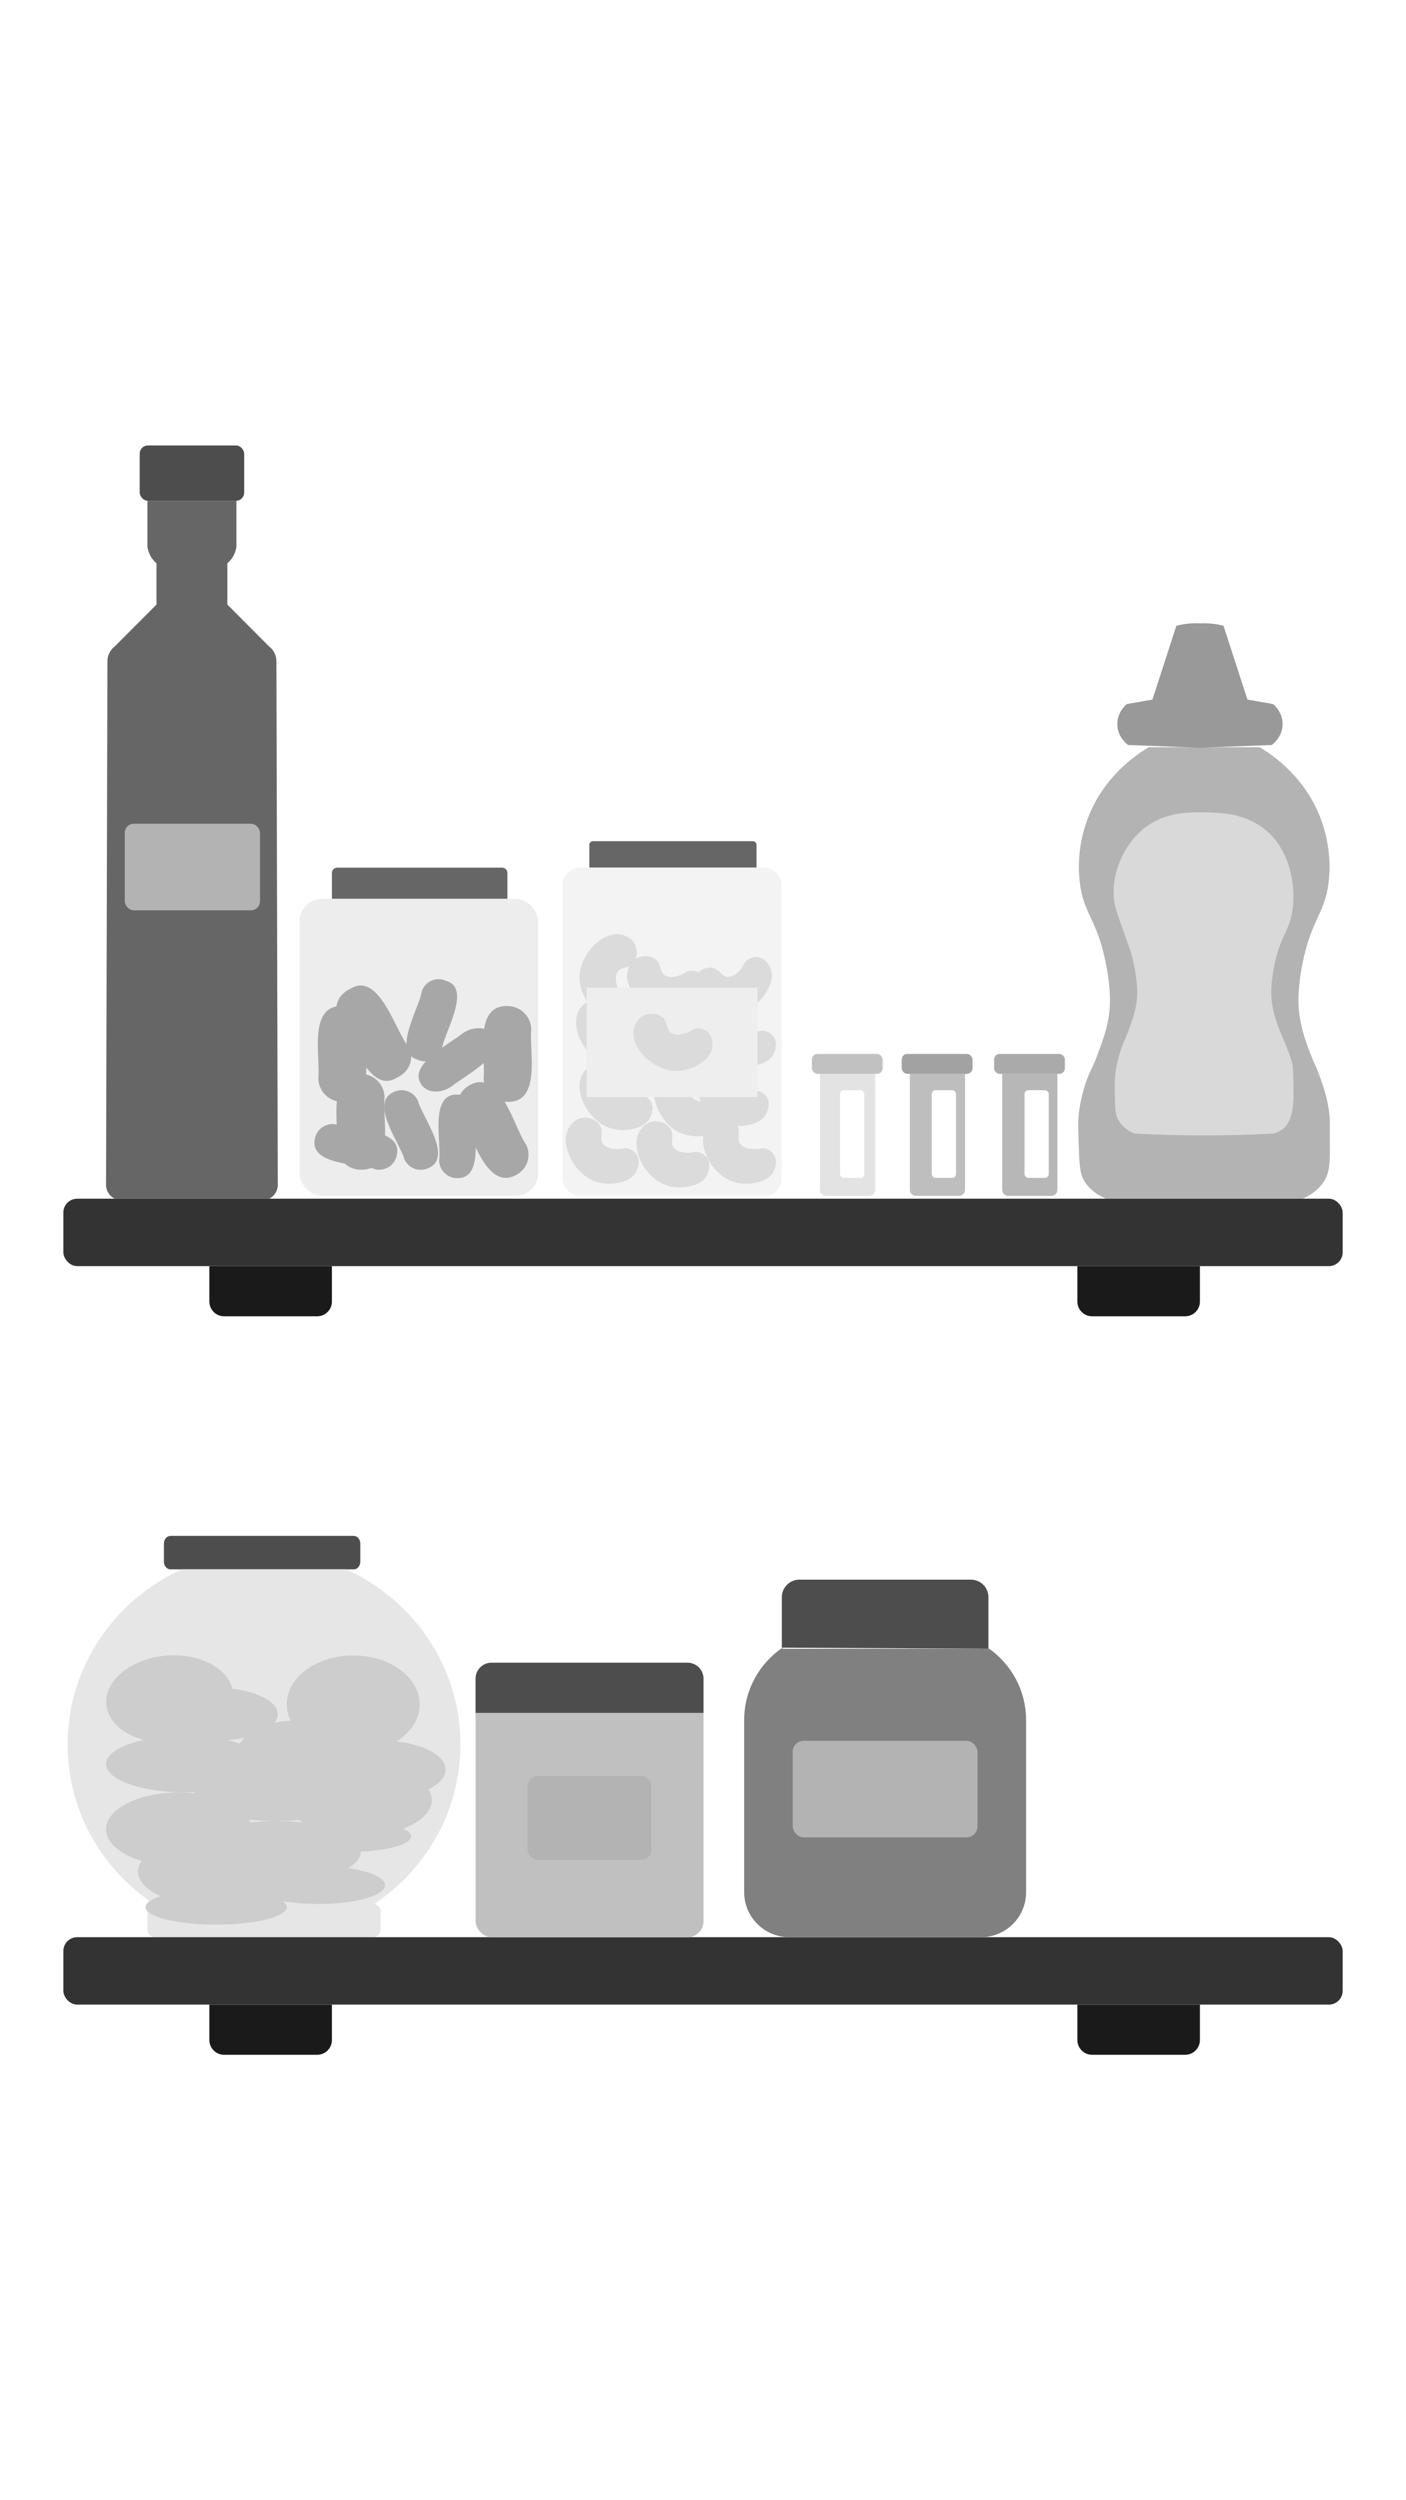 <?xml version="1.0" encoding="UTF-8"?>
<svg id="Layer_2" data-name="Layer 2" xmlns="http://www.w3.org/2000/svg" viewBox="0 0 540 960">
  <defs>
    <style>
      .cls-1 {
        fill: #b7b7b7;
      }

      .cls-2 {
        fill: #a7a7a7;
      }

      .cls-3 {
        fill: #fff;
      }

      .cls-4 {
        fill: #dbdbdb;
      }

      .cls-5 {
        fill: silver;
      }

      .cls-6 {
        fill: #4d4d4d;
      }

      .cls-7 {
        fill: #333;
      }

      .cls-8 {
        fill: #e6e6e6;
      }

      .cls-9 {
        fill: gray;
      }

      .cls-10 {
        fill: #aaa;
      }

      .cls-11 {
        fill: #bebebe;
      }

      .cls-12 {
        fill: none;
      }

      .cls-13 {
        fill: #c1c1c1;
      }

      .cls-14 {
        fill: #999;
      }

      .cls-15 {
        fill: #b3b3b3;
      }

      .cls-16 {
        fill: #1a1a1a;
      }

      .cls-17 {
        fill: #f3f3f3;
      }

      .cls-18 {
        fill: #d9d9d9;
      }

      .cls-19 {
        fill: #cdcdcd;
      }

      .cls-20 {
        fill: #eee;
      }

      .cls-21 {
        fill: #666;
      }

      .cls-22 {
        fill: #a2a2a2;
      }

      .cls-23 {
        fill: #e3e3e3;
      }

      .cls-24 {
        fill: #ededed;
      }
    </style>
  </defs>
  <g id="Layer_2-2" data-name="Layer 2">
    <g>
      <g>
        <g>
          <path class="cls-6" d="m127.81,602.57h8.09c1.38,0,2.49-1.32,2.49-2.97v-6.9c0-1.63-1.12-2.97-2.49-2.97h-70.45c-1.39,0-2.5,1.34-2.5,2.97v6.9c0,1.65,1.12,2.97,2.5,2.97h9.31"/>
          <path class="cls-8" d="m143.78,731.02c1.35.28,2.38,1.47,2.38,2.91v6.9c0,1.65-1.32,2.97-2.96,2.97H59.58c-1.63,0-2.97-1.32-2.97-2.97v-6.9c0-1.44,1.03-2.63,2.4-2.91-19.95-13.31-33.04-35.75-33.04-61.2,0-29.84,18.01-55.55,43.95-67.25h62.97c25.94,11.7,43.95,37.41,43.95,67.25,0,25.45-13.11,47.89-33.04,61.2Z"/>
          <rect class="cls-7" x="24.33" y="743.81" width="491.35" height="25.89" rx="5.31" ry="5.31"/>
          <path class="cls-16" d="m80.4,769.7h47.08v13.59c0,3.13-2.54,5.67-5.67,5.67h-35.73c-3.13,0-5.67-2.54-5.67-5.67v-13.59h0Z"/>
          <path class="cls-16" d="m413.77,769.7h47.08v13.59c0,3.13-2.54,5.67-5.67,5.67h-35.73c-3.13,0-5.67-2.54-5.67-5.67v-13.59h0Z"/>
          <path class="cls-9" d="m394.09,660.46v66.07c0,9.53-7.72,17.27-17.27,17.27h-73.72c-9.55,0-17.29-7.74-17.29-17.27v-66.07c0-11.58,5.86-21.79,14.77-27.84v.43h79.34c8.58,6.08,14.17,16.1,14.17,27.41Z"/>
          <path class="cls-6" d="m379.62,633.05v-19.8c0-3.71-3-6.72-6.71-6.72h-65.91c-3.72,0-6.72,3.02-6.72,6.72v19.38"/>
          <rect class="cls-5" x="182.66" y="638.42" width="87.53" height="105.39" rx="6.11" ry="6.11"/>
          <path class="cls-6" d="m188.77,638.42h75.31c3.37,0,6.11,2.74,6.11,6.11v13.15h-87.53v-13.15c0-3.37,2.74-6.11,6.11-6.11Z"/>
          <ellipse class="cls-19" cx="135.66" cy="654.41" rx="25.52" ry="18.78"/>
          <ellipse class="cls-19" cx="65.16" cy="652.33" rx="24.44" ry="16.69" transform="translate(-55.69 7.99) rotate(-4.92)"/>
          <ellipse class="cls-19" cx="106.13" cy="690.52" rx="32.42" ry="8.67"/>
          <ellipse class="cls-19" cx="71.06" cy="677.33" rx="30.34" ry="10.88"/>
          <ellipse class="cls-19" cx="68.69" cy="702.37" rx="27.97" ry="14.15"/>
          <ellipse class="cls-19" cx="137.99" cy="691.15" rx="27.85" ry="13.82"/>
          <ellipse class="cls-19" cx="113.27" cy="673.81" rx="22.39" ry="13.14"/>
          <ellipse class="cls-19" cx="106.13" cy="711.07" rx="32.42" ry="11.88"/>
          <ellipse class="cls-19" cx="83.02" cy="732.25" rx="27.13" ry="6.74"/>
          <ellipse class="cls-19" cx="84.03" cy="718.61" rx="31.03" ry="13.64"/>
          <ellipse class="cls-19" cx="122.28" cy="723.8" rx="25.62" ry="7.27"/>
          <ellipse class="cls-19" cx="82.74" cy="658.21" rx="23.96" ry="10.17"/>
          <ellipse class="cls-19" cx="146.71" cy="679.45" rx="24.43" ry="11.07"/>
          <ellipse class="cls-19" cx="134.03" cy="705.09" rx="23.89" ry="5.98"/>
          <rect class="cls-15" x="202.61" y="681.86" width="47.64" height="32.26" rx="3.94" ry="3.94"/>
          <rect class="cls-15" x="304.45" y="668.41" width="70.98" height="37.08" rx="4.24" ry="4.24"/>
        </g>
        <g>
          <g>
            <path class="cls-21" d="m106.69,454.64c-.18-66.88-.35-133.75-.53-200.63.01-.67-.06-2.05-.86-3.53-.62-1.14-1.42-1.86-1.93-2.25-5.35-5.37-10.7-10.73-16.05-16.1v-15.84c.59-.5,1.36-1.27,2.03-2.35,1-1.61,1.33-3.14,1.45-4.07v-17.59h-34.18v17.59c.12.92.44,2.46,1.45,4.07.67,1.08,1.44,1.85,2.03,2.35v15.84c-5.35,5.37-10.7,10.73-16.05,16.1-.5.39-1.3,1.1-1.93,2.25-.8,1.48-.87,2.86-.86,3.53-.18,66.88-.35,133.75-.53,200.63-.02.55-.01,2.15,1.07,3.69.77,1.11,1.74,1.67,2.25,1.93h59.33c.51-.25,1.47-.82,2.25-1.93,1.08-1.54,1.09-3.14,1.07-3.69Z"/>
            <rect class="cls-6" x="53.65" y="171.04" width="40.13" height="21.25" rx="3.15" ry="3.15"/>
          </g>
          <path class="cls-21" d="m129.51,333.14h63.34c1.12,0,2.04.91,2.04,2.04v9.95h-67.41v-9.95c0-1.12.91-2.04,2.04-2.04Z"/>
          <rect class="cls-24" x="115.06" y="345.13" width="91.59" height="114.06" rx="8.58" ry="8.58"/>
          <path class="cls-21" d="m227.73,322.98h61.44c.76,0,1.38.62,1.38,1.38v8.78h-64.2v-8.78c0-.76.62-1.38,1.38-1.38Z"/>
          <rect class="cls-17" x="216.07" y="333.14" width="84.1" height="126.05" rx="6.58" ry="6.58"/>
          <path class="cls-23" d="m314.94,412.32h21.19v44.52c0,1.29-1.05,2.35-2.35,2.35h-16.5c-1.29,0-2.35-1.05-2.35-2.35v-44.52h0Z"/>
          <rect class="cls-13" x="311.81" y="404.67" width="27.2" height="7.65" rx="2.16" ry="2.16"/>
          <path class="cls-11" d="m349.45,412.32h21.19v44.52c0,1.29-1.05,2.35-2.35,2.35h-16.5c-1.29,0-2.35-1.05-2.35-2.35v-44.52h0Z"/>
          <rect class="cls-22" x="346.32" y="404.67" width="27.2" height="7.65" rx="2.16" ry="2.16"/>
          <g>
            <path class="cls-1" d="m384.92,412.32h21.19v44.52c0,1.29-1.05,2.35-2.35,2.35h-16.5c-1.29,0-2.35-1.05-2.35-2.35v-44.52h0Z"/>
            <rect class="cls-10" x="381.79" y="404.67" width="27.2" height="7.65" rx="2.16" ry="2.16"/>
          </g>
          <path class="cls-15" d="m510.75,438c-.06-5.16.18-7.74-.31-11.32-.74-5.36-2.18-9.49-3.32-12.73-1.3-3.68-1.84-4.39-3.22-7.84-1.86-4.67-4.06-10.27-4.92-17.12-.29-2.29-.82-7.87,1.07-17.98,3.41-18.23,8.81-19.68,10.27-32.53,1.4-12.36-2.28-22.16-3.42-25.04-6.1-15.38-18.06-23.51-23.11-26.54h-42.59c-5.06,3.02-17.01,11.16-23.11,26.54-1.14,2.88-4.83,12.68-3.42,25.04,1.46,12.85,6.86,14.3,10.27,32.53,1.89,10.1,1.36,15.68,1.07,17.98-.76,6.04-2.55,10.79-4.92,17.12-1.32,3.51-2.73,5.45-4.22,10.04-1.57,4.82-2.14,8.51-2.27,9.35-.62,4.14-.54,7.06-.36,12.49.27,8.34.4,12.59,2.14,15.41,2.36,3.84,5.98,5.83,8.35,6.85h75.54c2.37-1.02,5.99-3.01,8.35-6.85,1.95-3.17,2.25-6.31,2.14-15.41Z"/>
          <path class="cls-18" d="m496.82,419.4c-.02-1.68-.06-3.59-.13-5.71-.08-2.28-.1-3.41-.16-3.88-.23-1.91-.7-3.47-2.22-7.35-1.15-2.92-1.88-4.57-2.36-5.74-1.09-2.63-2.84-6.96-3.5-12.18-.21-1.63-.58-5.6.76-12.79,2.43-12.97,6.27-14,7.31-23.14,1.1-9.64-1.43-22.14-9.98-29.53-7.95-6.87-17.49-7.04-23.61-7.15-6.1-.11-15.39-.27-23.43,6.06-9.37,7.38-13.72,20.98-11.02,30.62.78,2.8,1.88,5.83,5.14,14.93.77,2.14,1.52,4.75,2.16,8.21,1.34,7.19.97,11.15.76,12.79-.54,4.3-1.81,7.68-3.5,12.18-1.12,2.97-1.46,3.11-2.39,5.8-1.73,5.04-2.19,8.91-2.31,10-.26,2.46-.21,4.18-.17,6.88.07,5.7.06,8.58,1.52,10.96,1.68,2.73,4.25,4.15,5.94,4.87,8.31.46,17.05.72,26.17.74,9.63.01,18.83-.26,27.56-.74,3.22-1.27,7.62-2.8,7.46-15.83Z"/>
          <path class="cls-14" d="m488.95,270.33c-3.28-.57-6.56-1.14-9.84-1.71-3.07-9.45-6.13-18.9-9.2-28.36-1.46-.37-3.22-.71-5.24-.86-1.39-.1-2.66-.1-3.81-.04-1.16-.06-2.43-.07-3.81.04-2.02.15-3.79.49-5.24.86-3.07,9.45-6.13,18.9-9.2,28.36-3.28.57-6.56,1.14-9.84,1.71-.38.31-3.87,3.26-3.64,8.13.22,4.71,3.74,7.29,4.17,7.6,8.64.32,17.28.64,25.92.96,0,.04,0,.08,0,.12l1.64-.06c.55.02,1.1.04,1.64.06,0-.04,0-.08,0-.12,8.64-.32,17.28-.64,25.92-.96.43-.3,3.95-2.89,4.17-7.6.23-4.87-3.26-7.83-3.64-8.13Z"/>
          <rect class="cls-7" x="24.33" y="460.26" width="491.35" height="25.89" rx="5.31" ry="5.31"/>
          <path class="cls-16" d="m80.4,486.15h47.08v13.59c0,3.13-2.54,5.67-5.67,5.67h-35.73c-3.13,0-5.67-2.54-5.67-5.67v-13.59h0Z"/>
          <path class="cls-16" d="m413.77,486.15h47.08v13.59c0,3.13-2.54,5.67-5.67,5.67h-35.73c-3.13,0-5.67-2.54-5.67-5.67v-13.59h0Z"/>
          <path class="cls-2" d="m161.99,416.62c2.26,3.17,7.44,3.35,11.57.41,5.96-4.66,21.2-12.27,15.56-19.75-2.26-3.17-7.44-3.35-11.57-.41-5.96,4.66-21.2,12.27-15.56,19.75Z"/>
          <path class="cls-2" d="m138.55,449.13c-5.05,0-9.15-4.1-9.15-9.15.89-7.75-4.07-27.99,9.15-27.66,5.05,0,9.15,4.1,9.15,9.15-.89,7.75,4.07,27.99-9.15,27.66Z"/>
          <path class="cls-2" d="m131.41,423.08c-5.05,0-9.15-4.1-9.15-9.15.89-7.75-4.07-27.99,9.15-27.66,5.05,0,9.15,4.1,9.15,9.15-.89,7.75,4.07,27.99-9.15,27.66Z"/>
          <path class="cls-2" d="m194.89,423.08c-5.05,0-9.15-4.1-9.15-9.15.89-7.75-4.07-27.99,9.15-27.66,5.05,0,9.15,4.1,9.15,9.15-.89,7.75,4.07,27.99-9.15,27.66Z"/>
          <path class="cls-2" d="m152.47,413.76c4.63-1.99,6.98-7.45,4.34-11.95-4.78-5.51-11.17-29.07-22.24-22.16-4.64,1.99-6.99,7.45-4.34,11.95,4.78,5.51,11.17,29.07,22.25,22.16Z"/>
          <path class="cls-2" d="m171.39,376.63c-3.62-1.69-8.11-.03-9.43,4.13-.8,6.03-11.58,23.26-1.66,26.09,3.62,1.69,8.11.03,9.43-4.13.8-6.03,11.58-23.26,1.66-26.09Z"/>
          <path class="cls-2" d="m175.56,452.36c10.81.29,5.86-19.12,6.9-25.2,0-3.81-3.09-6.9-6.9-6.9-10.81-.29-5.86,19.12-6.9,25.2,0,3.81,3.09,6.9,6.9,6.9Z"/>
          <path class="cls-2" d="m164.37,448.58c10.01-4.08-2.33-19.86-3.82-25.85-1.53-3.49-5.61-5.08-9.1-3.54-10.01,4.08,2.33,19.86,3.82,25.85,1.53,3.49,5.61,5.08,9.1,3.54Z"/>
          <path class="cls-2" d="m120.96,437.09c-2.49,10.52,17.52,9.64,23.26,11.9,3.73.78,7.39-1.62,8.16-5.35,2.49-10.52-17.52-9.64-23.26-11.9-3.73-.78-7.39,1.62-8.16,5.35Z"/>
          <path class="cls-2" d="m198.24,451.15c4.29-2.21,5.98-7.48,3.77-11.77-4.56-6.29-9.76-29.13-21.54-22.77-4.29,2.21-5.98,7.48-3.77,11.77,4.56,6.29,9.76,29.13,21.54,22.77Z"/>
          <path class="cls-4" d="m264.71,413.65c1.45,2.87-.95,5.13.72,7.35,1.44,1.92,4.7,2.18,5.3,2.23,1.92.16,2.54-.42,4.07.1.26.09,2.15.76,3.13,2.6,1.62,3.04-.71,6.51-.84,6.7-2.05,2.97-5.74,3.38-7.68,3.59-1.03.11-5.48.5-9.81-2.15-6.96-4.26-10.54-14.47-7.15-20.08.24-.4,2.11-3.38,5.44-3.77,2.68-.31,5.66,1.14,6.82,3.42Z"/>
          <path class="cls-4" d="m255.11,387c1.67,2.75-.55,5.19,1.28,7.28,1.59,1.8,4.85,1.82,5.46,1.82,1.92,0,2.5-.61,4.07-.21.27.07,2.2.59,3.32,2.35,1.84,2.91-.21,6.54-.32,6.74-1.82,3.12-5.46,3.81-7.38,4.17-1.02.19-5.43.92-9.95-1.39-7.27-3.71-11.62-13.62-8.67-19.47.21-.41,1.85-3.54,5.14-4.17,2.64-.51,5.73.7,7.06,2.89Z"/>
          <path class="cls-4" d="m243.35,369.68c-1.98,2.54-5.05,1.32-6.35,3.78-1.12,2.12.02,5.18.24,5.75.67,1.8,1.46,2.12,1.64,3.72.03.27.23,2.27-1.02,3.94-2.06,2.76-6.19,2.13-6.42,2.09-3.56-.59-5.5-3.75-6.52-5.42-.54-.88-2.79-4.75-2.23-9.8.89-8.11,8.61-15.7,15.13-15.02.46.05,3.96.47,5.72,3.32,1.42,2.29,1.38,5.61-.19,7.63Z"/>
          <path class="cls-4" d="m251.77,368.32c2.54,1.97,1.34,5.04,3.8,6.34,2.12,1.12,5.18-.04,5.75-.25,1.8-.68,2.12-1.47,3.72-1.65.27-.03,2.27-.23,3.94,1.01,2.76,2.05,2.15,6.18,2.11,6.41-.58,3.56-3.74,5.51-5.4,6.54-.88.54-4.74,2.8-9.79,2.26-8.12-.87-15.72-8.56-15.06-15.09.05-.46.46-3.96,3.3-5.73,2.29-1.42,5.6-1.4,7.63.17Z"/>
          <path class="cls-4" d="m273.33,371.57c3.19.4,3.72,3.66,6.5,3.51,2.4-.12,4.44-2.67,4.82-3.15,1.2-1.5,1.07-2.34,2.36-3.32.22-.17,1.83-1.36,3.91-1.14,3.42.36,5,4.23,5.08,4.44,1.31,3.36-.41,6.64-1.32,8.38-.48.92-2.65,4.82-7.27,6.93-7.42,3.39-17.89.65-20.65-5.3-.2-.42-1.63-3.64-.08-6.62,1.24-2.39,4.11-4.06,6.65-3.74Z"/>
          <path class="cls-4" d="m257.57,433.52c1.67,2.75-.55,5.19,1.28,7.28,1.59,1.8,4.85,1.82,5.46,1.82,1.92,0,2.5-.61,4.07-.21.27.07,2.2.59,3.32,2.35,1.84,2.91-.21,6.54-.32,6.74-1.82,3.12-5.46,3.81-7.38,4.17-1.02.19-5.43.92-9.95-1.39-7.27-3.71-11.62-13.62-8.67-19.47.21-.41,1.85-3.54,5.14-4.17,2.64-.51,5.73.7,7.06,2.89Z"/>
          <path class="cls-4" d="m280.34,409.95c1.67,2.75-.55,5.19,1.28,7.28,1.59,1.8,4.85,1.82,5.46,1.82,1.92,0,2.5-.61,4.07-.21.27.07,2.2.59,3.32,2.35,1.84,2.91-.21,6.54-.32,6.74-1.82,3.12-5.46,3.81-7.38,4.17-1.02.19-5.43.92-9.95-1.39-7.27-3.71-11.62-13.62-8.67-19.47.21-.41,1.85-3.54,5.14-4.17,2.64-.51,5.73.7,7.06,2.89Z"/>
          <path class="cls-4" d="m283.13,432.12c1.67,2.75-.55,5.19,1.28,7.28,1.59,1.8,4.85,1.82,5.46,1.82,1.92,0,2.5-.61,4.07-.21.27.07,2.2.59,3.32,2.35,1.84,2.91-.21,6.54-.32,6.74-1.82,3.12-5.46,3.81-7.38,4.17-1.02.19-5.43.92-9.95-1.39-7.27-3.71-11.62-13.62-8.67-19.47.21-.41,1.85-3.54,5.14-4.17,2.64-.51,5.73.7,7.06,2.89Z"/>
          <path class="cls-4" d="m283.13,387c1.67,2.75-.55,5.19,1.28,7.28,1.59,1.8,4.85,1.82,5.46,1.82,1.92,0,2.5-.61,4.07-.21.27.07,2.2.59,3.32,2.35,1.84,2.91-.21,6.54-.32,6.74-1.82,3.12-5.46,3.81-7.38,4.17-1.02.19-5.43.92-9.95-1.39-7.27-3.71-11.62-13.62-8.67-19.47.21-.41,1.85-3.54,5.14-4.17,2.64-.51,5.73.7,7.06,2.89Z"/>
          <path class="cls-4" d="m234.37,387c1.67,2.75-.55,5.19,1.28,7.28,1.59,1.8,4.85,1.82,5.46,1.82,1.92,0,2.5-.61,4.07-.21.27.07,2.2.59,3.32,2.35,1.84,2.91-.21,6.54-.32,6.74-1.82,3.12-5.46,3.81-7.38,4.17-1.02.19-5.43.92-9.95-1.39-7.27-3.71-11.62-13.62-8.67-19.47.21-.41,1.85-3.54,5.14-4.17,2.64-.51,5.73.7,7.06,2.89Z"/>
          <path class="cls-4" d="m235.73,411.5c1.67,2.75-.55,5.19,1.28,7.28,1.59,1.8,4.85,1.82,5.46,1.82,1.92,0,2.5-.61,4.07-.21.27.07,2.2.59,3.32,2.35,1.84,2.91-.21,6.54-.32,6.74-1.82,3.12-5.46,3.81-7.38,4.17-1.02.19-5.43.92-9.95-1.39-7.27-3.71-11.62-13.62-8.67-19.47.21-.41,1.85-3.54,5.14-4.17,2.64-.51,5.73.7,7.06,2.89Z"/>
          <path class="cls-4" d="m230.44,432.12c1.67,2.75-.55,5.19,1.28,7.28,1.59,1.8,4.85,1.82,5.46,1.82,1.92,0,2.5-.61,4.07-.21.27.07,2.2.59,3.32,2.35,1.84,2.91-.21,6.54-.32,6.74-1.82,3.12-5.46,3.81-7.38,4.17-1.02.19-5.43.92-9.95-1.39-7.27-3.71-11.62-13.62-8.67-19.47.21-.41,1.85-3.54,5.14-4.17,2.64-.51,5.73.7,7.06,2.89Z"/>
          <rect class="cls-15" x="47.92" y="316.28" width="51.94" height="33.25" rx="3.48" ry="3.48"/>
          <rect class="cls-20" x="225.33" y="379.22" width="65.59" height="41.99"/>
          <path class="cls-4" d="m254.23,390.45c2.54,1.97,1.34,5.04,3.8,6.34,2.12,1.12,5.18-.04,5.75-.25,1.8-.68,2.12-1.47,3.72-1.65.27-.03,2.27-.23,3.94,1.01,2.76,2.05,2.15,6.18,2.11,6.41-.58,3.56-3.74,5.51-5.4,6.54-.88.54-4.74,2.8-9.79,2.26-8.12-.87-15.72-8.56-15.06-15.09.05-.46.46-3.96,3.3-5.73,2.29-1.42,5.6-1.4,7.63.17Z"/>
          <rect class="cls-3" x="322.64" y="418.6" width="9.31" height="33.66" rx="1.47" ry="1.47"/>
          <rect class="cls-3" x="357.85" y="418.6" width="9.31" height="33.66" rx="1.47" ry="1.47"/>
          <rect class="cls-3" x="393.48" y="418.6" width="9.31" height="33.66" rx="1.47" ry="1.47"/>
        </g>
      </g>
      <rect class="cls-12" width="540" height="960"/>
    </g>
  </g>
</svg>